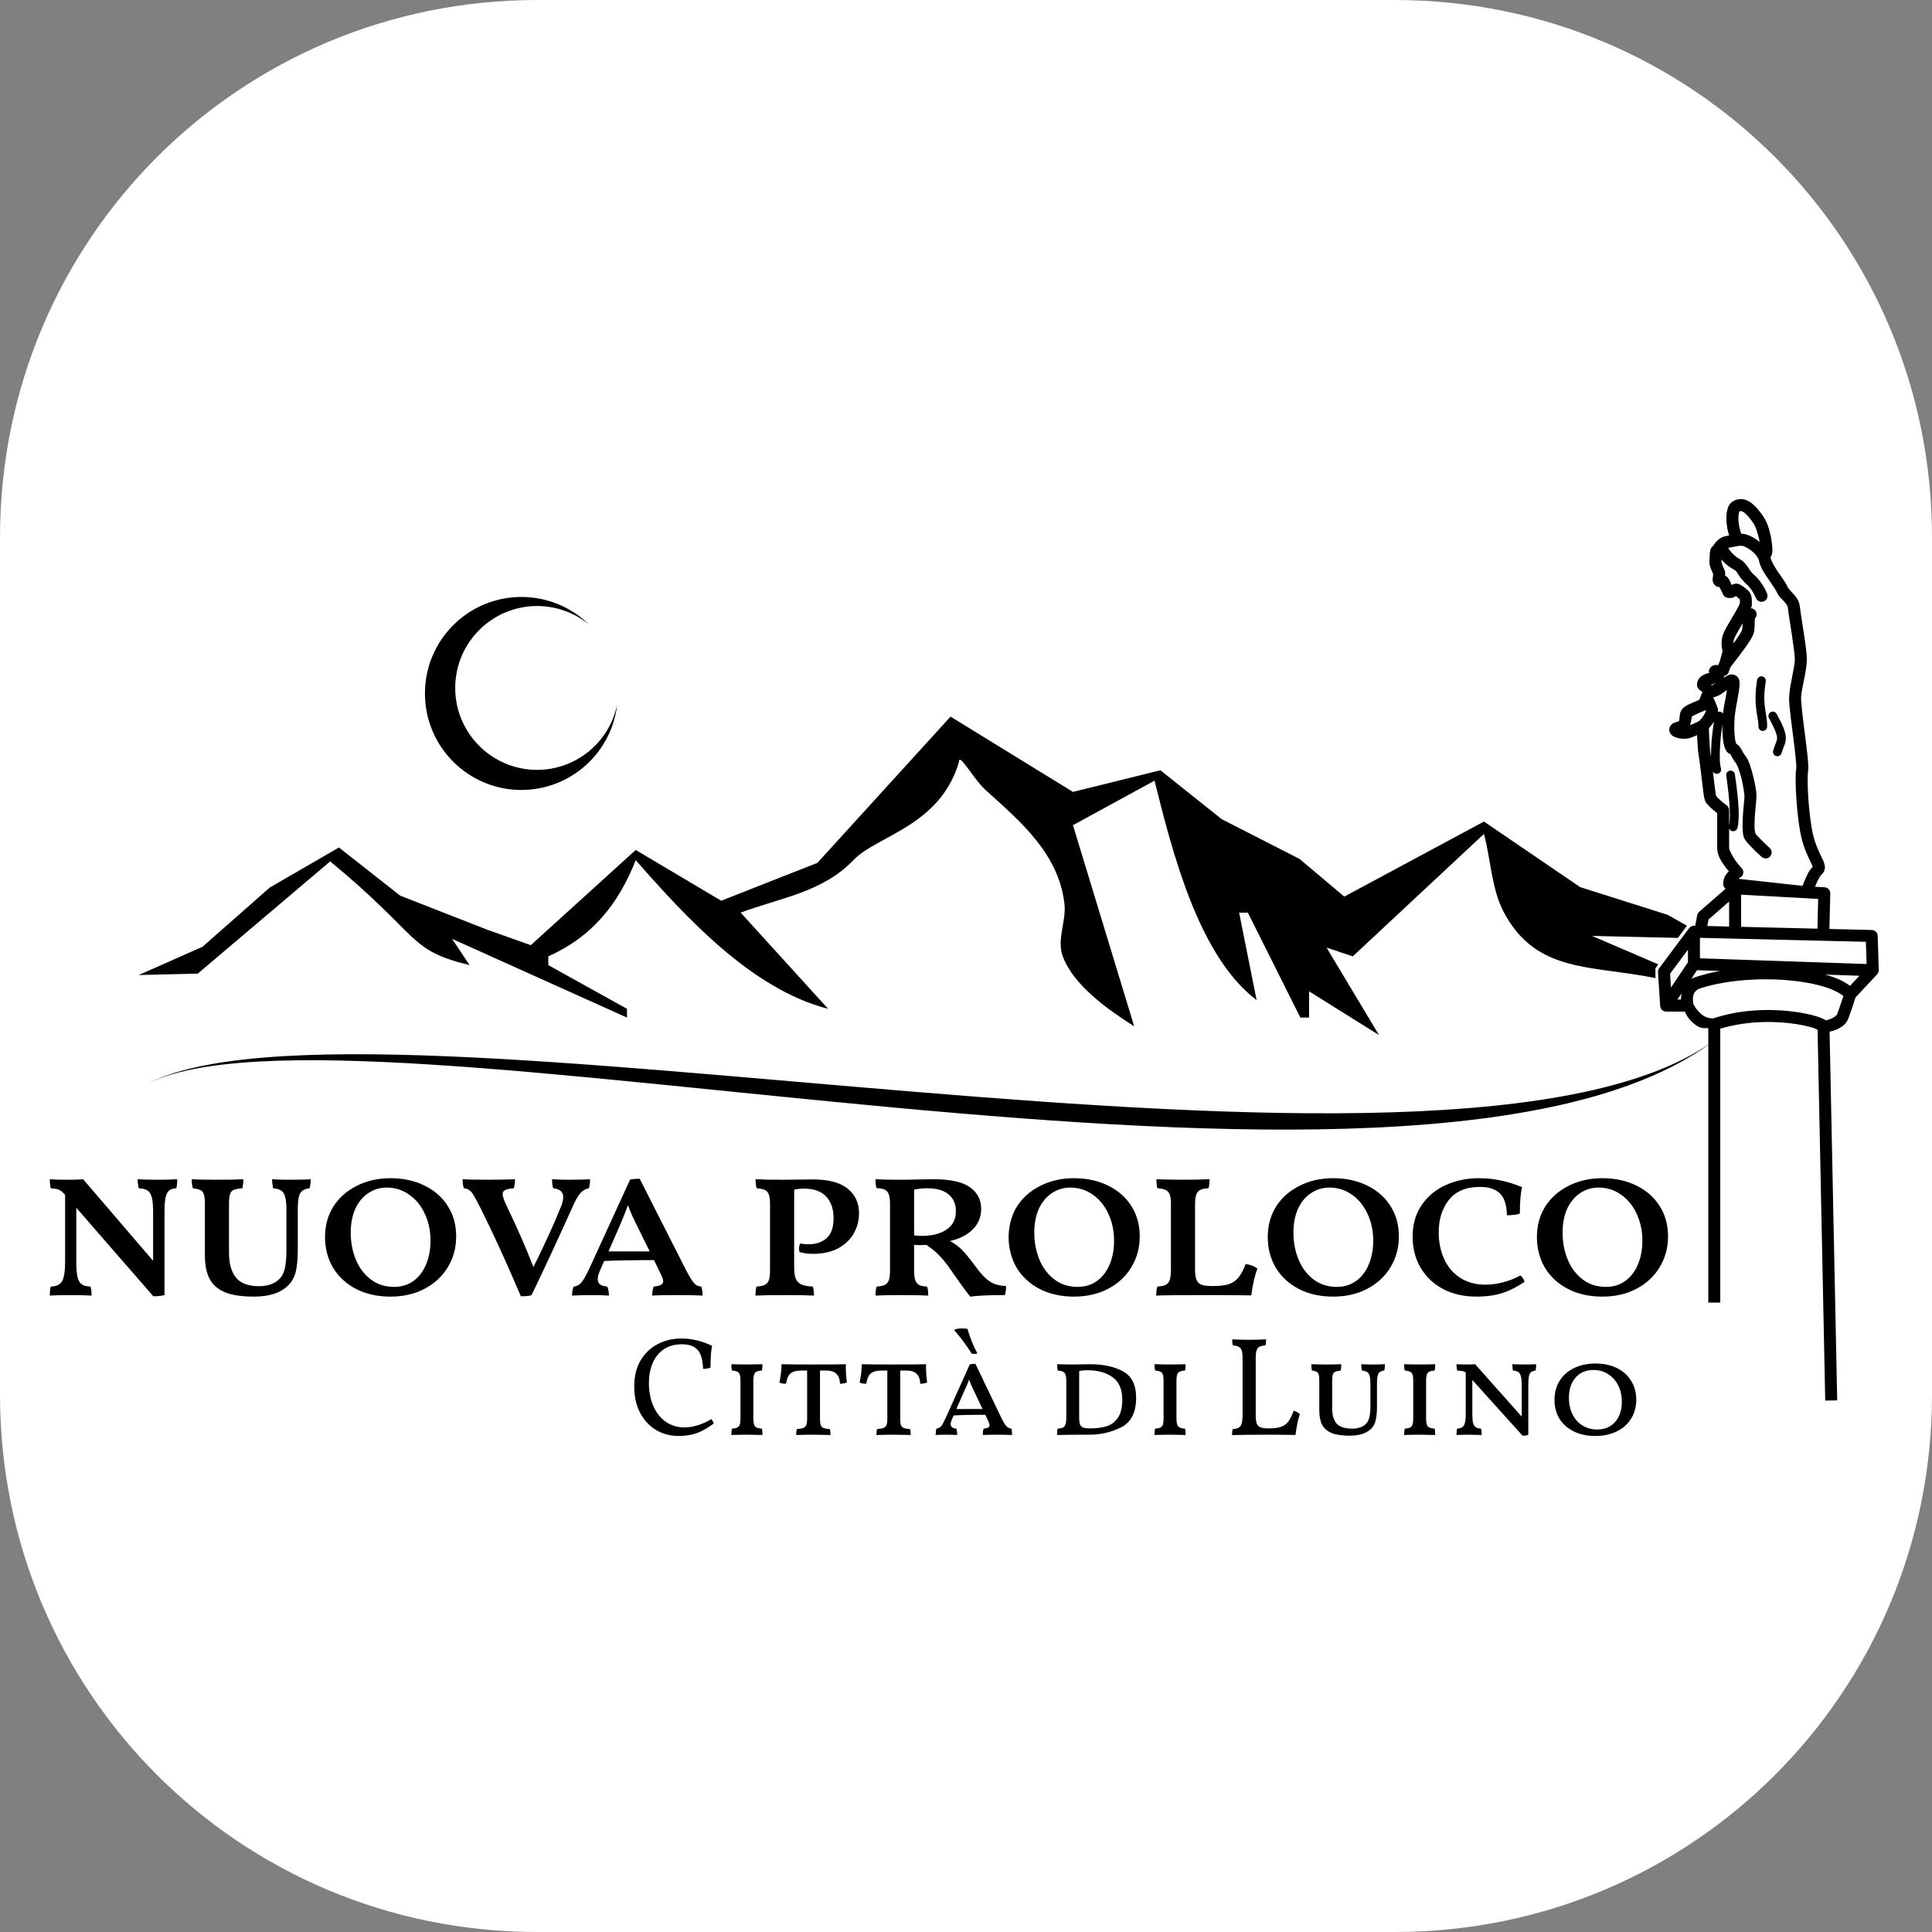 <?xml version="1.0" encoding="UTF-8" standalone="no"?>
<!-- Created with Inkscape (http://www.inkscape.org/) -->

<svg
   width="169.333mm"
   height="169.333mm"
   viewBox="0 0 169.333 169.333"
   version="1.1"
   id="svg5"
   xml:space="preserve"
   inkscape:version="1.3.2 (091e20e, 2023-11-25, custom)"
   sodipodi:docname="app_icon.svg"
   xmlns:inkscape="http://www.inkscape.org/namespaces/inkscape"
   xmlns:sodipodi="http://sodipodi.sourceforge.net/DTD/sodipodi-0.dtd"
   xmlns="http://www.w3.org/2000/svg"
   xmlns:svg="http://www.w3.org/2000/svg"><rect x="0" y="0" width="169.333" height="169.333" fill="#808080" stroke="none"/><sodipodi:namedview
     id="namedview7"
     pagecolor="#ffffff"
     bordercolor="#000000"
     borderopacity="0.25"
     inkscape:showpageshadow="2"
     inkscape:pageopacity="0"
     inkscape:pagecheckerboard="0"
     inkscape:deskcolor="#d1d1d1"
     inkscape:document-units="mm"
     showgrid="false"
     inkscape:zoom="0.45407884"
     inkscape:cx="256.56337"
     inkscape:cy="-9.9101732"
     inkscape:window-width="1920"
     inkscape:window-height="1009"
     inkscape:window-x="-8"
     inkscape:window-y="-8"
     inkscape:window-maximized="1"
     inkscape:current-layer="g1"
     showguides="false"><sodipodi:guide
       position="212.361,-70.925"
       orientation="-1,0"
       id="guide7280"
       inkscape:locked="false" /><sodipodi:guide
       position="224.681,-192.486"
       orientation="0,-1"
       id="guide9663"
       inkscape:locked="false" /><sodipodi:guide
       position="265.239,-182.546"
       orientation="0,1"
       id="guide19274"
       inkscape:locked="false" /><inkscape:page
       x="0"
       y="0"
       width="169.333"
       height="169.333"
       id="page1"
       margin="0"
       bleed="0" /></sodipodi:namedview><defs
     id="defs2"><rect
       x="166.55"
       y="171.966"
       width="541.626"
       height="218.004"
       id="rect6290-8-9-07-0-8-4-5-6" /></defs><g
     inkscape:label="Livello 1"
     inkscape:groupmode="layer"
     id="layer1"
     transform="translate(208.806,156.021)"><path
       id="rect336"
       style="fill:#ffffff;stroke-width:1.7;stroke-miterlimit:3.6;paint-order:markers stroke fill"
       d="m -161.71,-156.021 h 75.142 c 26.091,0 47.096,21.005 47.096,47.096 v 75.142 c 0,26.091 -21.005,47.096 -47.096,47.096 h -75.142 c -26.091,0 -47.096,-21.005 -47.096,-47.096 v -75.142 c 0,-26.091 21.005,-47.096 47.096,-47.096 z" /></g><g
     id="g1"
     inkscape:groupmode="layer"
     inkscape:label="1"
     transform="matrix(0.265,0,0,0.265,179.333,0)"><path
       id="path1"
       d="m -504.263,197.436 c -17.623,0 -31.921,14.289 -31.921,31.921 0,17.632 14.292,31.921 31.921,31.921 16.199,-0.028 29.813,-12.181 31.667,-28.28 -2.592,12.574 -13.642,21.606 -26.47,21.632 -14.965,0 -27.101,-12.134 -27.101,-27.099 0,-14.958 12.137,-27.092 27.101,-27.092 6.237,0 12.272,2.155 17.111,6.089 -5.961,-5.825 -13.969,-9.093 -22.307,-9.093 z m 355.143,277.499 c -2.648,0 -4.995,-0.491 -7.041,-1.487 -2.036,-0.986 -3.623,-2.384 -4.766,-4.182 -1.113,-1.791 -1.662,-3.88 -1.662,-6.265 0,-2.356 0.549,-4.446 1.662,-6.274 1.143,-1.826 2.73,-3.23 4.766,-4.226 2.073,-1.014 4.448,-1.526 7.132,-1.526 2.658,0 5.005,0.493 7.041,1.48 2.036,0.996 3.616,2.403 4.729,4.229 1.143,1.798 1.709,3.871 1.709,6.227 0,2.384 -0.566,4.483 -1.709,6.309 -1.113,1.8 -2.702,3.205 -4.776,4.229 -2.036,0.986 -4.399,1.487 -7.085,1.487 z m 0.65,-2.137 c 2.501,0 4.481,-0.839 5.926,-2.511 1.487,-1.671 2.228,-3.899 2.228,-6.683 0,-2.01 -0.402,-3.808 -1.206,-5.388 -0.804,-1.606 -1.926,-2.866 -3.378,-3.761 -1.426,-0.895 -3.032,-1.342 -4.822,-1.342 -2.492,0 -4.474,0.849 -5.926,2.546 -1.452,1.671 -2.172,3.89 -2.172,6.639 0,2.083 0.4,3.918 1.204,5.533 0.804,1.58 1.91,2.796 3.333,3.663 1.414,0.867 3.022,1.304 4.813,1.304 z m -24.079,-21.503 c 1.178,0 2.473,-0.026 3.89,-0.091 0,0.933 -0.065,1.625 -0.182,2.092 -0.65,0.054 -1.143,0.227 -1.48,0.51 -0.348,0.276 -0.594,0.76 -0.748,1.445 -0.119,0.648 -0.185,1.625 -0.185,2.922 v 16.389 c -0.4,0.182 -1.031,0.283 -1.898,0.283 l -16.618,-18.434 V 467.548 c 0,1.335 0.072,2.338 0.227,3.022 0.182,0.676 0.475,1.159 0.877,1.435 0.402,0.283 0.996,0.446 1.763,0.51 0.154,0.503 0.229,1.197 0.229,2.092 -1.662,-0.056 -3.041,-0.091 -4.119,-0.091 -1.452,0 -2.859,0.035 -4.21,0.091 0,-0.895 0.072,-1.59 0.229,-2.092 0.767,-0.054 1.342,-0.227 1.716,-0.51 0.402,-0.276 0.676,-0.76 0.832,-1.435 0.182,-0.685 0.273,-1.688 0.273,-3.022 v -13.558 l -0.047,-0.047 c -0.208,-0.22 -0.493,-0.355 -0.83,-0.421 -0.339,-0.091 -0.986,-0.164 -1.945,-0.227 -0.157,-0.559 -0.229,-1.251 -0.229,-2.092 1.106,0.065 2.193,0.091 3.242,0.091 0.949,0 1.926,-0.026 2.913,-0.091 l 15.423,17.321 V 458.172 c 0,-1.307 -0.091,-2.274 -0.283,-2.931 -0.157,-0.676 -0.43,-1.159 -0.832,-1.435 -0.402,-0.283 -1.005,-0.446 -1.807,-0.51 -0.119,-0.713 -0.182,-1.407 -0.182,-2.092 1.543,0.065 2.866,0.091 3.981,0.091 z m -39.776,23.312 c 0,-0.958 0.072,-1.653 0.229,-2.092 0.776,-0.054 1.342,-0.182 1.716,-0.365 0.402,-0.192 0.676,-0.512 0.832,-0.977 0.154,-0.465 0.236,-1.159 0.236,-2.09 v -12.401 c 0,-0.895 -0.082,-1.58 -0.236,-2.045 -0.157,-0.465 -0.43,-0.785 -0.832,-0.968 -0.374,-0.192 -0.94,-0.311 -1.716,-0.374 -0.157,-0.468 -0.229,-1.159 -0.229,-2.092 1.973,0.065 3.707,0.091 5.187,0.091 1.232,0 2.931,-0.026 5.096,-0.091 0,0.958 -0.065,1.653 -0.192,2.092 -1.106,0.054 -1.863,0.311 -2.265,0.739 -0.374,0.439 -0.559,1.316 -0.559,2.648 v 12.401 c 0,1.332 0.185,2.228 0.559,2.693 0.402,0.43 1.159,0.676 2.265,0.739 0.126,0.468 0.192,1.159 0.192,2.092 -2.101,-0.056 -3.799,-0.091 -5.096,-0.091 -1.543,0 -3.277,0.035 -5.187,0.091 z m -17.969,0.236 c -2.529,0 -4.54,-0.299 -6.019,-0.884 -1.452,-0.622 -2.501,-1.536 -3.149,-2.74 -0.622,-1.244 -0.923,-2.831 -0.923,-4.785 v -9.661 c 0,-0.958 -0.063,-1.671 -0.192,-2.137 -0.119,-0.465 -0.355,-0.767 -0.694,-0.923 -0.311,-0.192 -0.811,-0.327 -1.524,-0.418 -0.154,-0.493 -0.229,-1.197 -0.229,-2.092 1.48,0.065 3.088,0.091 4.813,0.091 1.725,0 3.425,-0.026 5.096,-0.091 0,0.804 -0.065,1.498 -0.185,2.092 -0.867,0.091 -1.487,0.227 -1.854,0.418 -0.374,0.157 -0.638,0.468 -0.792,0.923 -0.119,0.437 -0.182,1.15 -0.182,2.137 v 9.105 c 0,2.2 0.491,3.852 1.477,4.965 1.024,1.115 2.768,1.671 5.241,1.671 0.741,0 1.498,-0.11 2.265,-0.318 0.776,-0.257 1.435,-0.603 1.992,-1.068 0.584,-0.531 1.003,-1.225 1.251,-2.092 0.273,-0.905 0.421,-2.218 0.421,-3.943 v -7.298 c 0,-1.176 -0.084,-2.052 -0.238,-2.646 -0.119,-0.622 -0.383,-1.052 -0.785,-1.297 -0.402,-0.283 -1.005,-0.465 -1.807,-0.556 -0.119,-0.75 -0.182,-1.442 -0.182,-2.092 1.232,0.065 2.529,0.091 3.89,0.091 1.204,0 2.52,-0.026 3.934,-0.091 0,0.776 -0.072,1.47 -0.227,2.092 -0.961,0.091 -1.608,0.428 -1.945,1.021 -0.311,0.584 -0.468,1.681 -0.468,3.296 v 7.525 c 0,2.073 -0.173,3.707 -0.51,4.923 -0.311,1.176 -0.923,2.137 -1.854,2.875 -1.545,1.269 -3.745,1.9 -6.62,1.9 z m -26.674,-2.419 c 1.699,0 3.041,-0.182 4.028,-0.556 0.986,-0.374 1.781,-0.958 2.366,-1.763 0.584,-0.804 1.159,-1.982 1.716,-3.534 0.895,0.283 1.571,0.659 2.036,1.115 -0.594,1.826 -1.068,4.135 -1.442,6.921 -2.401,-0.056 -5.395,-0.091 -8.976,-0.091 -5.678,0 -9.677,0.044 -11.999,0.136 0,-0.893 0.084,-1.561 0.238,-1.989 0.858,-0.065 1.508,-0.22 1.945,-0.465 0.456,-0.257 0.785,-0.685 0.968,-1.307 0.22,-0.647 0.33,-1.58 0.33,-2.784 v -19.084 c 0,-1.554 -0.238,-2.585 -0.704,-3.114 -0.43,-0.559 -1.26,-0.87 -2.492,-0.923 -0.157,-0.439 -0.238,-1.106 -0.238,-1.999 1.791,0.091 3.661,0.136 5.605,0.136 1.882,0 3.754,-0.044 5.608,-0.136 0,0.893 -0.082,1.559 -0.238,1.999 -0.867,0.054 -1.524,0.21 -1.989,0.456 -0.43,0.22 -0.741,0.622 -0.923,1.216 -0.192,0.584 -0.283,1.424 -0.283,2.501 v 18.948 c 0,1.204 0.11,2.108 0.33,2.693 0.21,0.594 0.61,1.005 1.204,1.251 0.584,0.257 1.461,0.374 2.639,0.374 z m -37.92,2.183 c 0,-0.958 0.072,-1.653 0.227,-2.092 0.776,-0.054 1.344,-0.182 1.718,-0.365 0.402,-0.192 0.676,-0.512 0.83,-0.977 0.157,-0.465 0.229,-1.159 0.229,-2.09 v -12.401 c 0,-0.895 -0.072,-1.58 -0.229,-2.045 -0.154,-0.465 -0.428,-0.785 -0.83,-0.968 -0.374,-0.192 -0.942,-0.311 -1.718,-0.374 -0.154,-0.468 -0.227,-1.159 -0.227,-2.092 1.973,0.065 3.698,0.091 5.187,0.091 1.232,0 2.929,-0.026 5.084,-0.091 0,0.958 -0.054,1.653 -0.182,2.092 -1.113,0.054 -1.863,0.311 -2.265,0.739 -0.374,0.439 -0.556,1.316 -0.556,2.648 v 12.401 c 0,1.332 0.182,2.228 0.556,2.693 0.402,0.43 1.152,0.676 2.265,0.739 0.129,0.468 0.182,1.159 0.182,2.092 -2.09,-0.056 -3.789,-0.091 -5.084,-0.091 -1.545,0 -3.28,0.035 -5.187,0.091 z m -32.232,0 c 0,-0.958 0.072,-1.653 0.227,-2.092 0.741,-0.054 1.316,-0.182 1.718,-0.365 0.402,-0.192 0.676,-0.528 0.83,-1.022 0.192,-0.503 0.283,-1.244 0.283,-2.23 v -12.216 c 0,-0.895 -0.091,-1.58 -0.283,-2.045 -0.154,-0.465 -0.428,-0.785 -0.83,-0.968 -0.374,-0.192 -0.942,-0.311 -1.718,-0.374 -0.117,-0.493 -0.182,-1.197 -0.182,-2.092 1.727,0.065 3.717,0.091 5.972,0.091 1.022,0 1.791,-0.009 2.319,-0.044 l 2.457,-0.047 c 4.474,0 8.144,0.785 11.022,2.366 2.894,1.58 4.345,4.493 4.345,8.728 0,4.832 -1.634,8.081 -4.904,9.752 -3.277,1.643 -6.774,2.466 -10.51,2.466 -4.446,0 -8.034,0.035 -10.746,0.091 z m 10.93,-2.183 c 2.218,0 4.091,-0.245 5.596,-0.739 1.543,-0.531 2.768,-1.489 3.661,-2.885 0.933,-1.389 1.389,-3.352 1.389,-5.891 0,-3.443 -1.078,-5.916 -3.242,-7.433 -2.127,-1.515 -4.848,-2.272 -8.144,-2.272 -1.269,0 -2.228,0.091 -2.875,0.274 v 15.323 c 0,0.993 0.091,1.753 0.283,2.281 0.182,0.493 0.519,0.849 1.012,1.068 0.531,0.182 1.297,0.274 2.321,0.274 z m -26.024,0.091 c 0.154,0.468 0.227,1.159 0.227,2.092 -1.232,-0.056 -2.821,-0.091 -4.766,-0.091 -2.036,0 -3.679,0.035 -4.911,0.091 0,-0.958 0.091,-1.653 0.283,-2.092 0.704,-0.091 1.197,-0.208 1.48,-0.365 0.309,-0.192 0.465,-0.456 0.465,-0.795 0,-0.274 -0.157,-0.757 -0.465,-1.442 l -0.933,-1.992 c -4.437,0 -7.943,0.075 -10.51,0.229 l -0.512,1.206 c -0.302,0.711 -0.456,1.269 -0.456,1.671 0,0.867 0.631,1.37 1.9,1.487 0.182,0.559 0.273,1.26 0.273,2.092 -1.169,-0.056 -2.457,-0.091 -3.845,-0.091 -1.204,0 -2.3,0.035 -3.287,0.091 0,-0.741 0.091,-1.442 0.283,-2.092 0.676,-0.117 1.197,-0.402 1.571,-0.83 0.374,-0.465 0.867,-1.379 1.48,-2.74 l 7.971,-17.695 c 0.584,-0.119 1.197,-0.182 1.844,-0.182 l 8.518,17.733 c 0.685,1.424 1.253,2.382 1.718,2.885 0.493,0.493 1.05,0.767 1.671,0.83 z m -9.542,-6.501 -2.777,-5.844 c -0.804,-1.643 -1.36,-2.95 -1.671,-3.908 -0.245,0.776 -0.556,1.552 -0.921,2.328 -0.339,0.741 -0.556,1.206 -0.65,1.389 l -2.637,6.036 z m -3.562,-18.289 c -2.073,-3.223 -4.035,-5.835 -5.888,-7.854 0.685,-0.337 1.561,-0.51 2.646,-0.51 0.584,0 1.187,0.044 1.8,0.136 0.867,2.95 1.964,5.652 3.287,8.128 -0.245,0.129 -0.547,0.192 -0.921,0.192 -0.248,0 -0.559,-0.037 -0.923,-0.091 z m -15.103,3.478 c -0.091,1.671 0.019,3.679 0.33,6.036 -0.648,0.283 -1.407,0.421 -2.274,0.421 -0.063,-1.489 -0.456,-2.585 -1.204,-3.296 -0.704,-0.713 -1.837,-1.068 -3.38,-1.068 h -2.036 v 15.923 c 0,0.958 0.072,1.671 0.229,2.137 0.192,0.439 0.493,0.75 0.93,0.933 0.467,0.182 1.159,0.309 2.083,0.374 0.154,0.365 0.229,1.012 0.229,1.945 -2.284,-0.056 -4.147,-0.091 -5.598,-0.091 -1.791,0 -3.707,0.035 -5.743,0.091 0,-0.933 0.072,-1.58 0.229,-1.945 0.93,-0.065 1.625,-0.192 2.08,-0.374 0.503,-0.182 0.842,-0.512 1.024,-0.977 0.182,-0.468 0.274,-1.159 0.274,-2.092 v -15.923 h -1.891 c -1.241,0 -2.2,0.173 -2.875,0.51 -0.648,0.311 -1.124,0.76 -1.433,1.344 -0.311,0.594 -0.575,1.424 -0.785,2.511 -0.986,0 -1.718,-0.138 -2.183,-0.421 0.465,-2.099 0.694,-4.119 0.694,-6.036 1.606,0.065 5.14,0.091 10.61,0.091 5.552,0 9.121,-0.026 10.692,-0.091 z m -26.533,0 c -0.091,1.671 0.019,3.679 0.327,6.036 -0.648,0.283 -1.405,0.421 -2.272,0.421 -0.056,-1.489 -0.458,-2.585 -1.206,-3.296 -0.704,-0.713 -1.835,-1.068 -3.378,-1.068 h -2.036 v 15.923 c 0,0.958 0.082,1.671 0.236,2.137 0.182,0.439 0.493,0.75 0.923,0.933 0.465,0.182 1.159,0.309 2.08,0.374 0.157,0.365 0.229,1.012 0.229,1.945 -2.284,-0.056 -4.144,-0.091 -5.598,-0.091 -1.788,0 -3.705,0.035 -5.743,0.091 0,-0.933 0.075,-1.58 0.229,-1.945 0.933,-0.065 1.625,-0.192 2.092,-0.374 0.493,-0.182 0.83,-0.512 1.012,-0.977 0.182,-0.468 0.283,-1.159 0.283,-2.092 v -15.923 h -1.898 c -1.241,0 -2.193,0.173 -2.877,0.51 -0.648,0.311 -1.122,0.76 -1.433,1.344 -0.311,0.594 -0.575,1.424 -0.785,2.511 -0.986,0 -1.716,-0.138 -2.181,-0.421 0.465,-2.099 0.701,-4.119 0.701,-6.036 1.599,0.065 5.133,0.091 10.601,0.091 5.554,0 9.123,-0.026 10.694,-0.091 z m -37.875,23.403 c 0,-0.958 0.072,-1.653 0.227,-2.092 0.776,-0.054 1.342,-0.182 1.718,-0.365 0.402,-0.192 0.676,-0.512 0.83,-0.977 0.157,-0.465 0.238,-1.159 0.238,-2.09 v -12.401 c 0,-0.895 -0.082,-1.58 -0.238,-2.045 -0.154,-0.465 -0.428,-0.785 -0.83,-0.968 -0.376,-0.192 -0.942,-0.311 -1.718,-0.374 -0.154,-0.468 -0.227,-1.159 -0.227,-2.092 1.971,0.065 3.707,0.091 5.185,0.091 1.234,0 2.931,-0.026 5.096,-0.091 0,0.958 -0.063,1.653 -0.182,2.092 -1.115,0.054 -1.872,0.311 -2.274,0.739 -0.374,0.439 -0.556,1.316 -0.556,2.648 v 12.401 c 0,1.332 0.182,2.228 0.556,2.693 0.402,0.43 1.159,0.676 2.274,0.739 0.119,0.468 0.182,1.159 0.182,2.092 -2.099,-0.056 -3.799,-0.091 -5.096,-0.091 -1.543,0 -3.268,0.035 -5.185,0.091 z m -17.415,0.327 c -2.838,0 -5.386,-0.683 -7.641,-2.043 -2.218,-1.398 -3.962,-3.324 -5.231,-5.809 -1.234,-2.473 -1.854,-5.304 -1.854,-8.492 0,-3.406 0.711,-6.3 2.137,-8.684 1.452,-2.382 3.35,-4.182 5.697,-5.386 2.375,-1.206 4.923,-1.819 7.634,-1.819 1.889,0 3.633,0.21 5.231,0.612 1.608,0.365 3.287,0.968 5.049,1.809 -0.337,1.606 -0.512,4.007 -0.512,7.195 -0.676,0.283 -1.496,0.418 -2.445,0.418 -0.129,-3.095 -0.76,-5.213 -1.9,-6.363 -1.141,-1.178 -2.831,-1.763 -5.049,-1.763 -2.501,0 -4.575,0.584 -6.209,1.763 -1.636,1.178 -2.84,2.73 -3.607,4.647 -0.776,1.917 -1.159,4.028 -1.159,6.309 0,2.796 0.465,5.316 1.386,7.571 0.961,2.228 2.328,3.997 4.119,5.295 1.8,1.269 3.89,1.91 6.3,1.91 1.454,0 2.95,-0.257 4.493,-0.75 1.543,-0.493 2.978,-1.159 4.31,-1.989 0.182,0.154 0.355,0.383 0.503,0.694 0.192,0.273 0.302,0.519 0.33,0.739 -1.882,1.461 -3.717,2.511 -5.517,3.16 -1.753,0.647 -3.78,0.975 -6.064,0.975 z m 305.498,-46.092 c -4.329,0 -8.128,-0.842 -11.414,-2.539 -3.242,-1.69 -5.771,-4.028 -7.588,-6.994 -1.772,-3.013 -2.658,-6.393 -2.658,-10.154 0,-3.845 0.933,-7.223 2.786,-10.164 1.907,-2.931 4.5,-5.203 7.779,-6.83 3.287,-1.653 6.985,-2.482 11.094,-2.482 4.191,0 7.924,0.813 11.213,2.429 3.324,1.615 5.898,3.88 7.714,6.774 1.854,2.896 2.786,6.246 2.786,10.044 0,3.763 -0.933,7.169 -2.786,10.208 -1.816,3.013 -4.364,5.388 -7.651,7.113 -3.287,1.737 -7.05,2.595 -11.276,2.595 z m 1.159,-3.214 c 2.466,0 4.603,-0.657 6.419,-1.973 1.816,-1.316 3.205,-3.123 4.154,-5.423 0.996,-2.328 1.489,-4.958 1.489,-7.899 0,-3.233 -0.631,-6.183 -1.882,-8.857 -1.204,-2.667 -2.913,-4.776 -5.122,-6.318 -2.2,-1.58 -4.684,-2.375 -7.452,-2.375 -2.291,0 -4.345,0.622 -6.162,1.863 -1.819,1.204 -3.242,2.941 -4.282,5.196 -0.986,2.253 -1.489,4.867 -1.489,7.842 0,3.195 0.566,6.173 1.69,8.911 1.122,2.714 2.765,4.895 4.921,6.547 2.165,1.653 4.738,2.485 7.716,2.485 z m -42.852,3.214 c -4.109,0 -7.761,-0.823 -10.958,-2.485 -3.195,-1.688 -5.687,-4.044 -7.459,-7.048 -1.772,-3.013 -2.658,-6.438 -2.658,-10.274 0,-4.135 1.014,-7.651 3.05,-10.547 2.027,-2.938 4.712,-5.14 8.034,-6.601 3.333,-1.47 6.921,-2.209 10.767,-2.209 2.548,0 4.967,0.245 7.258,0.739 2.338,0.484 4.694,1.225 7.069,2.202 -0.475,2.146 -0.713,5.058 -0.713,8.747 -0.905,0.374 -2.328,0.566 -4.273,0.566 -0.091,-3.506 -0.895,-5.926 -2.401,-7.286 -1.47,-1.389 -3.635,-2.083 -6.484,-2.083 -4.628,0 -8.062,1.426 -10.309,4.282 -2.246,2.859 -3.368,6.419 -3.368,10.666 0,3.315 0.601,6.281 1.807,8.92 1.216,2.63 2.985,4.703 5.323,6.208 2.328,1.498 5.124,2.256 8.366,2.256 1.898,0 3.843,-0.264 5.835,-0.795 1.98,-0.519 3.89,-1.276 5.697,-2.253 0.311,0.227 0.584,0.547 0.849,0.958 0.257,0.411 0.43,0.795 0.521,1.131 -2.382,1.653 -4.82,2.894 -7.333,3.726 -2.501,0.785 -5.376,1.178 -8.619,1.178 z m -47.335,0 c -4.32,0 -8.128,-0.842 -11.405,-2.539 -3.242,-1.69 -5.771,-4.028 -7.588,-6.994 -1.772,-3.013 -2.658,-6.393 -2.658,-10.154 0,-3.845 0.933,-7.223 2.786,-10.164 1.898,-2.931 4.49,-5.203 7.779,-6.83 3.287,-1.653 6.985,-2.482 11.085,-2.482 4.201,0 7.934,0.813 11.223,2.429 3.322,1.615 5.898,3.88 7.714,6.774 1.854,2.896 2.786,6.246 2.786,10.044 0,3.763 -0.933,7.169 -2.786,10.208 -1.816,3.013 -4.364,5.388 -7.651,7.113 -3.287,1.737 -7.05,2.595 -11.286,2.595 z m 1.169,-3.214 c 2.466,0 4.603,-0.657 6.419,-1.973 1.816,-1.316 3.195,-3.123 4.154,-5.423 0.986,-2.328 1.489,-4.958 1.489,-7.899 0,-3.233 -0.631,-6.183 -1.882,-8.857 -1.213,-2.667 -2.922,-4.776 -5.122,-6.318 -2.202,-1.58 -4.694,-2.375 -7.452,-2.375 -2.291,0 -4.345,0.622 -6.162,1.863 -1.819,1.204 -3.242,2.941 -4.282,5.196 -0.996,2.253 -1.489,4.867 -1.489,7.842 0,3.195 0.566,6.173 1.69,8.911 1.122,2.714 2.765,4.895 4.921,6.547 2.165,1.653 4.738,2.485 7.716,2.485 z m -40.652,-0.283 c 2.118,0 3.827,-0.229 5.124,-0.676 1.295,-0.493 2.338,-1.244 3.114,-2.256 0.82,-1.014 1.578,-2.466 2.263,-4.348 1.737,0.266 3.032,0.767 3.89,1.526 -0.858,2.256 -1.533,5.203 -2.008,8.857 -3.798,-0.072 -8.382,-0.11 -13.742,-0.11 -8.6,0 -14.5,0.044 -17.695,0.164 0,-1.389 0.129,-2.382 0.383,-2.985 1.213,-0.082 2.118,-0.264 2.721,-0.566 0.647,-0.302 1.106,-0.851 1.37,-1.636 0.255,-0.83 0.383,-2.017 0.383,-3.56 v -21.494 c 0,-1.398 -0.129,-2.447 -0.383,-3.16 -0.264,-0.72 -0.722,-1.223 -1.37,-1.524 -0.603,-0.302 -1.508,-0.493 -2.721,-0.566 -0.21,-0.676 -0.32,-1.671 -0.32,-2.997 2.894,0.119 5.809,0.175 8.747,0.175 3.289,0 6.227,-0.056 8.822,-0.175 0,1.36 -0.129,2.356 -0.393,2.997 -1.206,0.072 -2.118,0.264 -2.721,0.566 -0.603,0.302 -1.033,0.82 -1.297,1.58 -0.255,0.711 -0.383,1.788 -0.383,3.214 v 21.33 c 0,1.543 0.147,2.712 0.446,3.497 0.302,0.795 0.851,1.36 1.627,1.697 0.82,0.302 2.008,0.449 3.56,0.449 z m -46.23,3.497 c -4.32,0 -8.118,-0.842 -11.405,-2.539 -3.242,-1.69 -5.771,-4.028 -7.588,-6.994 -1.772,-3.013 -2.676,-6.657 -2.658,-10.154 0.019,-3.506 0.933,-7.232 2.786,-10.164 1.898,-2.931 4.49,-5.203 7.779,-6.83 3.287,-1.653 6.985,-2.482 11.085,-2.482 4.201,0 7.934,0.813 11.223,2.429 3.324,1.615 5.898,3.88 7.714,6.774 1.854,2.896 2.786,6.246 2.786,10.044 0,3.763 -0.933,7.169 -2.786,10.208 -1.816,3.013 -4.364,5.379 -7.651,7.113 -3.287,1.737 -7.05,2.595 -11.286,2.595 z m 1.169,-3.214 c 2.466,0 4.603,-0.657 6.419,-1.973 1.816,-1.316 3.205,-3.123 4.154,-5.423 0.996,-2.328 1.489,-4.958 1.489,-7.899 0,-3.233 -0.631,-6.183 -1.882,-8.857 -1.204,-2.667 -2.913,-4.776 -5.122,-6.318 -2.2,-1.58 -4.694,-2.375 -7.452,-2.375 -2.291,0 -4.346,0.622 -6.162,1.863 -1.819,1.204 -3.242,2.941 -4.282,5.196 -0.996,2.253 -1.489,4.867 -1.489,7.842 0,3.195 0.566,6.173 1.69,8.911 1.122,2.714 2.765,4.895 4.921,6.547 2.165,1.653 4.738,2.485 7.716,2.485 z m -33.52,-6.428 c 1.643,2.218 3.16,3.78 4.537,4.675 1.389,0.902 3.16,1.396 5.325,1.47 0,1.241 -0.138,2.237 -0.393,2.994 -5.14,0 -8.967,0.164 -11.477,0.503 -1.124,-1.426 -2.246,-2.931 -3.371,-4.511 -1.122,-1.615 -1.879,-2.693 -2.272,-3.214 l -0.65,-0.958 c -1.332,-1.926 -2.564,-3.478 -3.689,-4.684 -1.122,-1.206 -2.62,-2.447 -4.474,-3.726 l -2.146,0.056 -1.945,-0.056 v 8.347 c 0,1.468 0.138,2.583 0.393,3.331 0.255,0.75 0.694,1.279 1.297,1.58 0.603,0.302 1.47,0.475 2.592,0.512 0.255,0.603 0.393,1.597 0.393,2.985 -1.863,-0.11 -4.885,-0.164 -9.077,-0.164 -3.378,0 -6.162,0.054 -8.364,0.164 0,-1.314 0.129,-2.309 0.383,-2.985 1.216,-0.082 2.118,-0.264 2.721,-0.566 0.612,-0.302 1.043,-0.813 1.297,-1.526 0.264,-0.711 0.393,-1.788 0.393,-3.214 v -21.95 c 0,-1.435 -0.129,-2.504 -0.393,-3.214 -0.255,-0.76 -0.713,-1.279 -1.36,-1.58 -0.603,-0.302 -1.508,-0.475 -2.721,-0.512 -0.22,-0.711 -0.32,-1.688 -0.32,-2.931 1.599,0.11 4.32,0.166 8.163,0.166 1.69,0 4,-0.037 6.94,-0.11 l 4.144,-0.056 c 5.535,0 9.535,0.886 11.999,2.648 2.466,1.772 3.698,4.147 3.698,7.113 0,2.712 -0.93,4.986 -2.793,6.83 -1.807,1.844 -4.32,3.123 -7.515,3.836 1.681,0.94 3.05,1.952 4.081,3.048 1.043,1.05 2.576,2.95 4.603,5.699 z m -17.962,-10.446 c 3.289,0 5.972,-0.676 8.046,-2.027 2.118,-1.398 3.177,-3.424 3.177,-6.101 0,-2.401 -0.804,-4.264 -2.401,-5.577 -1.552,-1.36 -3.955,-2.036 -7.195,-2.036 -1.342,0 -2.749,0.154 -4.219,0.446 v 15.131 c 1.04,0.11 1.907,0.164 2.592,0.164 z m -37.408,2.768 c 2.382,0 4.327,-0.659 5.835,-1.973 1.561,-1.316 2.338,-3.544 2.338,-6.657 0,-3.048 -0.823,-5.442 -2.466,-7.167 -1.599,-1.734 -4.081,-2.604 -7.452,-2.604 -0.993,0 -2.036,0.119 -3.114,0.348 v 25.785 c 0,1.618 0.192,2.878 0.584,3.78 0.43,0.867 1.078,1.48 1.945,1.863 0.86,0.339 2.073,0.54 3.626,0.622 0.264,0.638 0.393,1.634 0.393,2.985 -2.118,-0.11 -5.25,-0.164 -9.404,-0.164 -4.575,0 -7.88,0.054 -9.916,0.164 0,-1.389 0.107,-2.382 0.327,-2.985 1.206,-0.082 2.111,-0.264 2.721,-0.566 0.65,-0.302 1.096,-0.813 1.36,-1.526 0.257,-0.711 0.383,-1.788 0.383,-3.214 v -21.95 c 0,-1.398 -0.126,-2.447 -0.383,-3.16 -0.264,-0.72 -0.694,-1.223 -1.295,-1.524 -0.603,-0.302 -1.517,-0.493 -2.721,-0.566 -0.266,-0.785 -0.393,-1.791 -0.393,-2.987 2.373,0.11 5.468,0.166 9.266,0.166 l 5.517,-0.056 c 1.122,-0.035 2.464,-0.054 4.018,-0.054 5.404,0 9.313,1.04 11.732,3.104 2.466,2.036 3.698,4.719 3.698,8.072 0,2.41 -0.584,4.647 -1.753,6.711 -1.159,2.036 -2.894,3.67 -5.187,4.914 -2.291,1.204 -5.03,1.807 -8.226,1.807 -1.819,0 -3.333,-0.21 -4.54,-0.622 -0.091,-0.456 -0.136,-0.811 -0.136,-1.078 0,-0.591 0.136,-1.176 0.393,-1.744 0.729,0.185 1.688,0.285 2.849,0.285 z m -35.594,13.997 c 0.302,0.905 0.456,1.898 0.456,2.985 -1.688,-0.11 -4.409,-0.164 -8.172,-0.164 -4.018,0 -6.847,0.044 -8.492,0.164 0,-1.279 0.175,-2.272 0.521,-2.985 1.078,-0.119 1.854,-0.302 2.328,-0.566 0.521,-0.266 0.785,-0.659 0.785,-1.187 0,-0.566 -0.311,-1.426 -0.914,-2.595 l -2.137,-4.399 c -6.702,0 -12.188,0.091 -16.47,0.283 l -1.297,2.931 c -0.556,1.241 -0.842,2.272 -0.842,3.104 0,0.748 0.257,1.332 0.776,1.744 0.521,0.383 1.325,0.603 2.403,0.685 0.346,0.905 0.519,1.898 0.519,2.985 -1.468,-0.11 -3.679,-0.164 -6.611,-0.164 -1.26,0 -3.114,0.044 -5.577,0.164 0,-1.169 0.173,-2.146 0.519,-2.931 1.124,-0.192 1.982,-0.657 2.595,-1.414 0.647,-0.785 1.505,-2.309 2.592,-4.565 l 13.488,-29.458 c 0.902,-0.192 1.961,-0.283 3.177,-0.283 l 15.166,29.904 c 0.823,1.58 1.489,2.768 2.01,3.56 0.519,0.75 0.993,1.297 1.424,1.636 0.484,0.302 1.059,0.484 1.753,0.566 z m -17.048,-11.625 -4.219,-8.583 c -1.169,-2.256 -2.162,-4.493 -2.976,-6.711 -0.785,2.183 -1.671,4.42 -2.667,6.711 l -3.752,8.583 z m -26.26,-23.703 c 2.674,0 4.867,-0.056 6.545,-0.166 0,1.014 -0.126,2.01 -0.383,2.987 -1.213,0.227 -2.209,0.83 -2.985,1.807 -0.776,0.94 -1.625,2.466 -2.529,4.565 -5.105,11.332 -9.598,20.993 -13.488,29.009 -0.82,0.229 -1.989,0.339 -3.497,0.339 -4.757,-11.176 -9.212,-20.902 -13.357,-29.175 -0.996,-1.989 -1.753,-3.406 -2.274,-4.236 -0.475,-0.823 -0.949,-1.389 -1.426,-1.69 -0.428,-0.337 -1.031,-0.547 -1.816,-0.619 -0.255,-0.75 -0.383,-1.744 -0.383,-2.987 1.816,0.11 4.684,0.166 8.621,0.166 2.856,0 5.75,-0.056 8.691,-0.166 0,1.124 -0.136,2.12 -0.393,2.987 -1.295,0.072 -2.246,0.264 -2.847,0.566 -0.568,0.264 -0.851,0.729 -0.851,1.405 0,0.76 0.475,2.111 1.426,4.065 3.415,7.076 6.337,13.749 8.756,20.033 3.717,-7.487 6.746,-14.126 9.077,-19.916 0.519,-1.241 0.776,-2.319 0.776,-3.221 0,-1.727 -1.096,-2.705 -3.305,-2.931 -0.257,-0.713 -0.386,-1.709 -0.386,-2.987 1.772,0.11 3.782,0.166 6.029,0.166 z m -59.453,38.651 c -4.329,0 -8.128,-0.842 -11.414,-2.539 -3.24,-1.69 -5.771,-4.028 -7.588,-6.994 -1.772,-3.013 -2.658,-6.393 -2.658,-10.154 0,-3.845 0.933,-7.232 2.786,-10.164 1.907,-2.931 4.502,-5.203 7.789,-6.83 3.277,-1.653 6.975,-2.482 11.085,-2.482 4.191,0 7.927,0.813 11.213,2.429 3.333,1.615 5.898,3.88 7.716,6.774 1.863,2.896 2.784,6.246 2.784,10.044 0,3.763 -0.921,7.169 -2.784,10.208 -1.819,3.013 -4.364,5.379 -7.653,7.113 -3.287,1.737 -7.038,2.595 -11.276,2.595 z m 1.169,-3.214 c 2.457,0 4.603,-0.657 6.419,-1.973 1.809,-1.316 3.195,-3.123 4.147,-5.423 0.993,-2.328 1.487,-4.958 1.487,-7.899 0,-3.233 -0.619,-6.183 -1.879,-8.857 -1.206,-2.667 -2.915,-4.776 -5.124,-6.318 -2.2,-1.58 -4.684,-2.375 -7.45,-2.375 -2.293,0 -4.348,0.622 -6.164,1.863 -1.816,1.204 -3.242,2.941 -4.273,5.196 -0.996,2.253 -1.498,4.867 -1.498,7.842 0,3.195 0.566,6.164 1.69,8.911 1.122,2.714 2.765,4.895 4.93,6.547 2.155,1.653 4.731,2.485 7.716,2.485 z m -31.84,-12.583 c 0,3.424 -0.255,6.073 -0.776,7.952 -0.521,1.882 -1.517,3.443 -2.985,4.684 -2.422,2.111 -6.01,3.16 -10.757,3.16 -4.063,0 -7.286,-0.484 -9.661,-1.461 -2.338,-1.024 -4.025,-2.52 -5.058,-4.521 -0.996,-1.989 -1.489,-4.547 -1.489,-7.669 v -16.875 c 0,-1.47 -0.107,-2.539 -0.327,-3.214 -0.22,-0.72 -0.584,-1.204 -1.106,-1.47 -0.521,-0.264 -1.36,-0.465 -2.529,-0.619 -0.255,-0.713 -0.383,-1.709 -0.383,-2.987 1.725,0.11 4.345,0.166 7.845,0.166 4.107,0 7.176,-0.056 9.203,-0.166 0,1.197 -0.11,2.202 -0.32,2.987 -1.342,0.107 -2.319,0.302 -2.922,0.566 -0.556,0.264 -0.949,0.748 -1.169,1.47 -0.21,0.676 -0.318,1.762 -0.318,3.268 v 16.026 c 0,3.532 0.757,6.262 2.263,8.181 1.561,1.917 4.128,2.875 7.716,2.875 1.169,0 2.338,-0.164 3.506,-0.503 1.206,-0.383 2.2,-0.94 2.978,-1.697 0.958,-0.86 1.606,-2.01 1.945,-3.443 0.393,-1.424 0.584,-3.607 0.584,-6.547 v -12.92 c 0,-1.882 -0.129,-3.305 -0.386,-4.282 -0.217,-0.986 -0.629,-1.699 -1.232,-2.146 -0.603,-0.456 -1.533,-0.741 -2.784,-0.849 -0.22,-1.052 -0.33,-2.045 -0.33,-2.987 1.552,0.11 3.698,0.166 6.419,0.166 2.548,0 4.666,-0.056 6.356,-0.166 0,1.014 -0.129,2.01 -0.393,2.987 -1.031,0.107 -1.835,0.393 -2.391,0.849 -0.568,0.411 -0.961,1.106 -1.169,2.083 -0.22,0.94 -0.33,2.338 -0.33,4.182 z m -46.23,-22.854 c 2.555,0 4.675,-0.056 6.353,-0.166 0,1.316 -0.11,2.312 -0.318,2.987 -1.043,0.035 -1.837,0.302 -2.403,0.792 -0.519,0.449 -0.902,1.244 -1.169,2.366 -0.21,1.134 -0.318,2.749 -0.318,4.857 v 27.312 c -0.951,0.264 -2.183,0.393 -3.698,0.393 l -25.477,-29.282 v 17.824 c 0,2.181 0.129,3.862 0.383,5.021 0.264,1.131 0.713,1.945 1.36,2.429 0.694,0.493 1.671,0.757 2.922,0.795 0.257,0.676 0.383,1.671 0.383,2.985 -1.945,-0.11 -4.21,-0.164 -6.802,-0.164 -3.114,0 -5.451,0.054 -7.003,0.164 0,-1.279 0.11,-2.272 0.32,-2.985 1.26,-0.047 2.209,-0.302 2.856,-0.795 0.694,-0.484 1.169,-1.297 1.426,-2.429 0.302,-1.159 0.456,-2.84 0.456,-5.021 v -22.062 l -0.456,-0.512 c -0.559,-0.594 -1.124,-1.012 -1.69,-1.241 -0.512,-0.22 -1.379,-0.374 -2.592,-0.446 -0.21,-0.785 -0.32,-1.791 -0.32,-2.987 1.379,0.11 3.324,0.166 5.835,0.166 2.118,0 3.845,-0.056 5.187,-0.166 l 23.146,26.973 v -15.97 c 0,-2.146 -0.129,-3.761 -0.393,-4.857 -0.255,-1.122 -0.729,-1.917 -1.424,-2.366 -0.65,-0.491 -1.618,-0.757 -2.913,-0.792 -0.266,-1.052 -0.393,-2.045 -0.393,-2.987 1.898,0.11 4.144,0.166 6.739,0.166 z m 505.685,-84.016 -2.997,4.028 -28.396,-0.657 21.914,9.404 -0.977,1.398 0.054,3.149 c -21.029,-4.327 -39.399,-1.487 -50.147,-21.739 -4.135,-7.782 -4.317,-17.506 -6.592,-25.942 l -43.382,40.486 -8.675,-2.894 17.349,28.927 -23.137,-14.465 v 8.675 h -2.885 l -17.359,-34.705 h -2.887 l 5.781,28.927 c -19.413,-14.666 -27.997,-49.638 -33.766,-72.564 l -26.973,14.72 20.252,66.519 c -8.291,-5.259 -20.035,-13.441 -23.623,-23.139 -2.071,-5.587 1.216,-11.578 0.556,-17.349 -1.879,-16.646 -14.6,-27.291 -26.103,-37.684 -3.983,-3.588 -8.803,-12.691 -8.803,-9.194 -6.29,21.202 -27.111,24.278 -34.827,32.333 -10.271,10.729 -24.004,12.445 -37.354,17.431 l 28.918,31.812 c -25.339,-6.491 -47.188,-30.451 -63.626,-49.161 -5.76,14.582 -14.444,25.365 -28.918,31.812 v 2.896 l 26.024,14.453 v 2.894 l -57.845,-26.031 5.79,8.684 c -20.673,-5.042 -15.678,-9.168 -46.103,-34.315 l -43.792,37.127 -19.532,0.465 21.075,-9.331 22.242,-19.586 22.901,-13.259 20.243,15.914 28.745,11.251 14.465,5.14 34.706,-31.491 28.28,16.791 31.812,-12.527 44.03,-48.368 40.489,24.902 28.927,-7.151 20.243,16.152 25.785,13.177 14.783,12.454 46.195,-24.827 31.821,21.685 28.918,9.159 z m 18.71,-141.029 c -1.124,-0.22 -2.457,0 -3.562,0.694 -1.197,0.757 -1.597,1.9 -1.844,2.994 -0.255,1.096 -0.311,2.274 -0.238,3.516 0.147,2.485 0.76,5.131 2.01,7.223 0.556,0.94 1.772,1.251 2.712,0.685 0.94,-0.566 1.241,-1.781 0.676,-2.712 -0.722,-1.216 -1.323,-3.488 -1.433,-5.416 -0.056,-0.958 0.009,-1.844 0.136,-2.419 0.138,-0.566 0.376,-0.685 0.11,-0.519 0.339,-0.21 0.439,-0.201 0.685,-0.157 0.248,0.056 0.65,0.229 1.115,0.603 0.93,0.739 1.98,2.127 2.803,3.261 0.776,1.05 1.662,3.67 2.073,5.907 0.21,1.122 0.318,2.165 0.337,2.849 0.009,0.346 -0.019,0.619 -0.026,0.676 0,0.026 -0.009,0 0.054,-0.147 0.063,-0.136 0.192,-0.493 0.739,-0.785 -0.968,0.521 -1.332,1.727 -0.802,2.695 0.519,0.958 1.725,1.314 2.683,0.785 0.648,-0.348 0.867,-0.804 1.005,-1.115 0.126,-0.311 0.192,-0.547 0.227,-0.785 0.084,-0.465 0.091,-0.914 0.084,-1.414 -0.028,-0.996 -0.166,-2.193 -0.402,-3.481 -0.475,-2.574 -1.244,-5.432 -2.777,-7.532 -0.82,-1.124 -1.964,-2.758 -3.534,-4.009 -0.776,-0.631 -1.697,-1.178 -2.828,-1.398 z m -7.873,13.331 c -1.068,0.21 -1.763,1.251 -1.552,2.328 0.704,3.497 3.481,6.054 6.127,7.506 0.76,0.421 0.951,0.713 1.47,1.517 0.531,0.804 1.297,2.036 2.749,3.324 2.045,1.816 3.177,4.619 3.177,4.619 0.393,1.024 1.545,1.533 2.567,1.141 1.024,-0.393 1.533,-1.543 1.141,-2.564 0,0 -1.295,-3.534 -4.264,-6.164 -1.05,-0.93 -1.461,-1.634 -2.045,-2.52 -0.575,-0.886 -1.424,-2.036 -2.885,-2.831 -1.8,-0.996 -3.827,-3.195 -4.156,-4.804 -0.208,-1.078 -1.251,-1.77 -2.328,-1.552 z m 16.856,57.059 c -0.701,0.383 -0.958,1.262 -0.575,1.964 2.193,4 2.712,5.734 2.695,6.676 -0.009,0.475 -0.129,0.858 -0.376,1.487 -0.245,0.64 -0.601,1.47 -0.93,2.623 -0.22,0.767 0.229,1.561 0.996,1.779 0.767,0.22 1.571,-0.227 1.788,-0.993 0.266,-0.951 0.559,-1.636 0.842,-2.356 0.273,-0.722 0.547,-1.517 0.566,-2.475 0.044,-1.907 -0.785,-4.009 -3.041,-8.125 -0.383,-0.704 -1.26,-0.97 -1.964,-0.577 z m -2.84,-11.833 c -0.783,-0.129 -1.533,0.411 -1.653,1.206 -1.424,8.838 0.531,12.162 0.43,15.32 -0.037,0.804 0.594,1.48 1.398,1.508 0.795,0.019 1.461,-0.603 1.487,-1.407 0.138,-4.217 -1.788,-6.655 -0.456,-14.965 0.129,-0.795 -0.411,-1.533 -1.206,-1.662 z m -3.623,-22.518 c -0.521,-0.044 -1.043,0.129 -1.445,0.465 -0.83,0.704 -1.085,1.59 -1.223,2.302 -0.129,0.72 -0.129,1.379 -0.138,2.008 -0.026,1.26 -0.154,2.375 -0.309,2.676 -0.886,1.716 -2.403,3.834 -7.104,9.935 -0.678,0.858 -0.521,2.108 0.346,2.775 0.867,0.676 2.118,0.512 2.784,-0.355 4.712,-6.117 6.393,-8.373 7.506,-10.538 0.842,-1.634 0.713,-3.214 0.741,-4.411 0.009,-0.603 0.035,-1.113 0.082,-1.386 0.054,-0.276 0.11,-0.185 -0.129,0.007 0.832,-0.701 0.942,-1.945 0.238,-2.775 -0.339,-0.402 -0.823,-0.657 -1.351,-0.704 z m -7.022,53.7 c -0.795,0.11 -1.335,0.849 -1.216,1.643 1.36,9.451 1.407,14.572 0.905,16.592 -0.201,0.767 0.273,1.561 1.05,1.753 0.776,0.199 1.571,-0.276 1.753,-1.061 0.748,-2.994 0.54,-8.125 -0.849,-17.705 -0.11,-0.795 -0.849,-1.342 -1.643,-1.223 z m -3.195,-19.495 c -0.785,-0.154 -1.545,0.355 -1.699,1.141 -0.785,3.99 -1.197,8.055 -1.323,11.377 -0.056,1.653 -0.047,3.123 0.026,4.32 0.082,1.197 0.147,2.036 0.531,2.878 0.337,0.72 1.197,1.04 1.917,0.711 0.732,-0.337 1.04,-1.204 0.704,-1.935 0.009,0.028 -0.192,-0.776 -0.264,-1.835 -0.065,-1.059 -0.082,-2.438 -0.019,-4.028 0.119,-3.167 0.512,-7.122 1.26,-10.93 0.154,-0.783 -0.355,-1.543 -1.131,-1.697 z m -2.705,-5.552 -3.579,1.699 c 0,0 0.43,0.921 0.858,1.898 0.21,0.493 0.439,0.986 0.584,1.37 0.047,0.129 0.072,0.21 0.1,0.302 -0.009,0.044 0,-0.037 -0.028,0.035 -0.063,0.21 -0.182,0.531 -0.374,0.895 -0.383,0.732 -1.012,1.671 -1.989,2.585 l 2.712,2.885 c 1.332,-1.241 2.209,-2.539 2.784,-3.642 0.283,-0.559 0.503,-1.061 0.65,-1.508 0.145,-0.446 0.245,-0.757 0.245,-1.332 0,-0.575 -0.1,-0.704 -0.164,-0.933 -0.072,-0.227 -0.157,-0.456 -0.248,-0.694 -0.192,-0.484 -0.409,-1.031 -0.638,-1.552 -0.456,-1.05 -0.914,-2.008 -0.914,-2.008 z m 6.365,-6.784 c -0.631,0.054 -1.024,0.245 -1.389,0.428 -0.72,0.374 -1.351,0.842 -2.027,1.325 -1.36,0.968 -2.922,1.889 -3.497,1.98 -1.087,0.147 -1.844,1.159 -1.681,2.246 0.157,1.087 1.169,1.835 2.246,1.671 2.083,-0.302 3.569,-1.533 4.867,-2.482 -0.063,0.456 -0.1,0.811 -0.192,1.342 -0.393,2.237 -0.958,4.876 -1.15,7.066 -0.192,2.127 -0.22,4.766 -0.019,7.069 0.1,1.15 0.255,2.19 0.521,3.123 0.136,0.456 0.292,0.902 0.556,1.351 0.274,0.456 0.694,1.021 1.524,1.295 0.138,0.047 -0.154,-0.255 0.091,0.238 0.248,0.484 0.704,1.524 1.662,2.683 0.075,0.1 0.512,0.886 0.877,1.882 0.367,0.996 0.732,2.246 1.033,3.506 0.619,2.529 0.968,5.379 0.921,5.963 -0.082,1.106 -0.418,3.981 -0.566,6.774 -0.072,1.389 -0.1,2.768 -0.019,4.009 0.091,1.241 0.091,2.293 0.977,3.469 1.662,2.23 5.306,5.425 5.306,5.425 0.804,0.729 2.055,0.666 2.793,-0.147 0.732,-0.811 0.666,-2.062 -0.145,-2.793 0,0 -3.799,-3.544 -4.785,-4.848 0.21,0.283 -0.129,-0.411 -0.201,-1.379 -0.063,-0.958 -0.037,-2.228 0.028,-3.534 0.145,-2.611 0.465,-5.304 0.556,-6.683 0.136,-1.891 -0.358,-4.446 -1.024,-7.186 -0.327,-1.37 -0.72,-2.73 -1.15,-3.918 -0.428,-1.197 -0.82,-2.174 -1.543,-3.05 -0.638,-0.776 -0.849,-1.288 -1.197,-1.973 -0.355,-0.692 -1.169,-1.798 -2.356,-2.19 0.503,0.164 0.622,0.437 0.622,0.437 0,0.009 -0.082,-0.164 -0.154,-0.428 -0.147,-0.512 -0.292,-1.379 -0.374,-2.375 -0.185,-1.999 -0.157,-4.518 0.007,-6.372 0.166,-1.781 0.694,-4.411 1.106,-6.73 0.201,-1.15 0.383,-2.228 0.465,-3.179 0.037,-0.475 0.056,-0.93 0.019,-1.386 -0.028,-0.458 -0.044,-0.951 -0.528,-1.636 -0.484,-0.685 -1.552,-1.04 -2.183,-0.993 z m 5.36,-46.15 c -2.913,-1.012 -5.351,0.129 -7.059,0.393 -1.706,0.257 -2.856,1.325 -3.541,2.155 -0.348,0.421 -0.594,0.813 -0.767,1.05 -0.166,0.248 -0.493,0.367 0.182,-0.035 -1.096,0.657 -1.078,1.332 -1.178,1.781 -0.1,0.456 -0.119,0.858 -0.147,1.26 -0.035,0.802 -0.044,1.625 -0.072,1.98 0,0 0,0.009 0,0.009 -0.119,1.332 0.311,2.174 0.631,3.004 0.274,0.685 0.5,1.152 0.584,1.307 -0.009,0.129 -0.009,0.32 -0.037,0.528 -0.054,0.493 -0.154,0.905 -0.154,1.554 0,0.757 0.729,1.807 1.332,2.071 0.446,0.201 0.666,0.182 0.895,0.182 0.346,0.594 0.594,1.024 1.223,2.422 0.257,0.566 0.757,0.984 1.36,1.122 0.622,0.147 1.489,0.154 2.146,-0.129 0.339,-0.136 0.475,-0.302 0.694,-0.446 0.393,0.264 0.905,0.722 1.433,1.131 -0.21,-0.154 -0.136,-0.217 -0.091,0.11 0.047,0.32 0.037,0.849 0.037,1.433 0,-0.475 0.044,-0.309 -0.028,-0.126 -0.063,0.173 -0.192,0.465 -0.374,0.811 -0.355,0.685 -0.877,1.59 -1.442,2.567 -1.141,1.945 -2.466,4.119 -3.252,5.69 -1.706,3.415 -0.648,6.19 -0.648,6.554 0,-0.136 -0.072,0.477 -0.238,1.096 -0.154,0.622 -0.374,1.37 -0.603,2.083 -0.245,0.767 -0.318,0.94 -0.491,1.452 -0.43,0.009 -0.559,0 -1.024,0.035 -0.009,0 -0.009,0 -0.009,0 -0.337,0.037 -0.748,0.11 -1.223,0.43 -0.465,0.32 -0.867,0.996 -0.933,1.552 -0.035,0.348 0.129,0.348 0.173,0.566 -0.61,0.201 -1.159,0.33 -1.826,0.666 -0.666,0.33 -1.26,0.769 -1.697,1.407 -0.439,0.647 -0.659,1.533 -0.531,2.328 0.164,1.005 1.05,1.424 1.744,2.001 l -1.04,2.583 c -0.421,0.173 -0.713,0.283 -1.517,0.631 -1.232,0.538 -2.445,1.003 -3.46,1.763 -1.414,1.068 -1.442,2.511 -1.524,3.413 -0.084,0.914 -0.33,1.627 -0.1,1.269 0.164,-0.264 0.044,-0.063 -0.458,0.091 -0.255,0.084 -0.547,0.166 -0.921,0.302 -0.365,0.129 -0.849,0.266 -1.398,0.914 0,0 -0.009,0 -0.009,0 -0.292,0.355 -0.528,0.914 -0.528,1.48 0,0.566 0.21,1.04 0.437,1.36 0.458,0.629 0.914,0.839 1.37,1.05 0.914,0.411 1.964,0.594 3.179,0.594 1.606,0 2.948,-0.638 4.226,-1.216 0.019,0.484 0.009,0.477 0.037,1.024 0.1,2.155 0.227,4.474 0.519,5.954 0.166,0.811 0.568,4.135 0.933,7.214 0.182,1.543 0.355,3.048 0.521,4.273 0.154,1.223 0.245,1.982 0.437,2.702 0.273,1.04 0.748,1.498 1.251,2.045 0.503,0.547 1.078,1.059 1.625,1.533 0.669,0.575 0.905,0.732 1.307,1.033 v 11.531 c 0,2.529 1.461,4.558 2.712,6.311 0.584,0.811 0.704,0.886 1.15,1.424 -0.94,0.914 -1.879,2.209 -1.879,4.144 0,1.014 0.757,1.863 1.772,1.964 l 25.566,2.796 c 0.923,0.107 1.8,-0.439 2.099,-1.316 0,0 0.512,-1.489 1.206,-3.104 0.348,-0.813 0.732,-1.643 1.096,-2.293 0.365,-0.647 0.813,-1.122 0.713,-1.05 0.491,-0.374 0.921,-0.986 1.085,-1.606 0.166,-0.612 0.11,-1.169 0.019,-1.643 -0.201,-0.942 -0.584,-1.69 -1.012,-2.585 -0.86,-1.788 -1.982,-4.025 -2.74,-7.104 -0.757,-3.086 -1.342,-7.952 -1.636,-12.281 -0.145,-2.165 -0.217,-4.201 -0.227,-5.844 -0.019,-1.634 0.072,-2.966 0.129,-3.259 0.136,-0.713 0.098,-1.307 0.063,-2.111 -0.037,-0.802 -0.11,-1.753 -0.22,-2.821 -0.22,-2.137 -0.556,-4.729 -0.895,-7.359 -0.337,-2.63 -0.676,-5.278 -0.912,-7.497 -0.248,-2.211 -0.367,-4.091 -0.33,-4.684 0.22,-3.378 1.891,-8.492 1.891,-12.464 0,-2.073 -0.549,-5.68 -1.096,-9.313 -0.556,-3.644 -1.15,-7.298 -1.232,-8.209 -0.185,-1.935 -1.344,-3.261 -2.256,-4.247 -0.914,-0.984 -1.634,-1.779 -1.8,-2.172 -0.647,-1.58 -1.889,-3.088 -3.086,-4.867 -1.206,-1.772 -2.284,-3.726 -2.466,-4.575 -0.446,-2.174 -1.826,-3.827 -3.287,-5.105 -1.461,-1.279 -3.013,-2.19 -4.383,-2.667 z m -1.316,3.745 c 0.704,0.238 2.029,0.968 3.088,1.898 1.059,0.933 1.835,2.055 2.017,2.922 0.446,2.183 1.8,4.137 3.069,6.01 1.269,1.872 2.536,3.752 2.702,4.144 0.657,1.58 1.779,2.511 2.564,3.361 0.785,0.849 1.162,1.47 1.197,1.917 0.138,1.47 0.713,4.829 1.26,8.436 0.549,3.607 1.059,7.48 1.059,8.721 0,2.674 -1.597,7.943 -1.87,12.209 -0.093,1.314 0.082,3.095 0.337,5.367 0.248,2.274 0.594,4.951 0.933,7.571 0.327,2.62 0.657,5.203 0.867,7.258 0.1,1.033 0.182,1.926 0.217,2.62 0.028,0.685 -0.026,1.234 -0.016,1.169 -0.192,1.033 -0.21,2.293 -0.192,4.028 0.007,1.744 0.091,3.852 0.245,6.08 0.302,4.476 0.858,9.406 1.734,12.957 0.867,3.553 2.193,6.164 3.013,7.873 0.374,0.776 0.575,1.286 0.65,1.524 -0.512,0.538 -0.977,1.068 -1.335,1.706 -0.475,0.851 -0.902,1.781 -1.279,2.667 -0.428,0.996 -0.51,1.26 -0.739,1.891 l -21.138,-2.302 c 0.063,-0.019 0.22,-0.311 0.22,-0.311 1.351,-0.484 1.763,-2.181 0.776,-3.221 0,0 -1.096,-1.187 -2.183,-2.705 -1.087,-1.524 -1.973,-3.525 -1.973,-4 v -12.489 c 0,-0.631 -0.299,-1.225 -0.811,-1.59 0,0 -0.933,-0.676 -1.872,-1.489 -0.475,-0.411 -0.94,-0.849 -1.269,-1.204 -0.33,-0.358 -0.465,-0.76 -0.365,-0.393 0.019,0.063 -0.164,-0.996 -0.32,-2.183 -0.154,-1.197 -0.337,-2.693 -0.521,-4.236 -0.365,-3.069 -0.701,-6.129 -0.984,-7.534 -0.147,-0.732 -0.339,-3.242 -0.439,-5.351 -0.1,-2.111 -0.145,-3.955 -0.145,-3.955 -0.037,-1.477 -1.636,-2.401 -2.931,-1.678 0,0 -0.977,0.538 -2.174,1.078 -0.439,0.192 -0.638,0.208 -1.087,0.355 0.229,-0.776 0.439,-1.599 0.484,-2.108 0.072,-0.722 0.311,-0.886 -0.044,-0.622 0,0 0.009,0 0.009,0 0.054,-0.037 1.496,-0.795 2.655,-1.307 1.159,-0.5 2.202,-0.912 2.202,-0.912 0.493,-0.201 0.893,-0.594 1.094,-1.087 l 1.269,-3.132 c 0.119,-0.063 0.521,-0.264 0.521,-0.264 0,0 0.622,-0.75 0.622,-0.75 0,0 0.192,-0.921 0.192,-0.921 0,0 -0.129,-0.603 -0.129,-0.603 0,0 -0.154,-0.337 -0.154,-0.337 0,0 -0.229,-0.311 -0.238,-0.311 0,0 -0.091,-0.11 -0.129,-0.147 -0.145,-0.126 -0.201,-0.154 -0.255,-0.192 -0.43,-0.292 -0.713,-0.428 -0.713,-0.428 -0.1,-0.009 -0.201,-0.019 -0.302,-0.019 -0.1,-0.056 -0.091,-0.047 -0.227,-0.11 0.594,-0.245 1.269,-0.484 1.889,-0.676 0.393,-0.11 0.722,-0.192 1.134,-0.374 0.21,-0.082 0.437,-0.047 0.977,-0.722 0.063,-0.082 0.136,-0.182 0.201,-0.311 0.072,-0.126 0.173,-0.437 0.173,-0.437 0,-0.009 -0.009,-0.238 -0.019,-0.439 0.647,-0.091 1.206,-0.484 1.508,-1.068 0,0 0.475,-1.332 0.958,-2.84 0.236,-0.757 0.465,-1.559 0.657,-2.291 0.192,-0.739 0.365,-1.297 0.365,-2.083 0,-2.3 -0.895,-2.52 0.229,-4.776 0.629,-1.269 1.954,-3.478 3.123,-5.468 0.575,-0.996 1.131,-1.938 1.552,-2.749 0.21,-0.411 0.383,-0.785 0.528,-1.141 0.147,-0.367 0.311,-0.622 0.311,-1.363 0,-0.475 0.047,-1.169 -0.063,-1.98 -0.11,-0.804 -0.402,-1.9 -1.398,-2.676 -0.255,-0.201 -0.93,-0.82 -1.725,-1.351 -0.393,-0.264 -0.832,-0.528 -1.461,-0.694 -0.531,-0.136 -1.342,0.019 -2.045,0.374 -0.355,-0.776 -0.704,-1.625 -1.206,-2.328 -0.227,-0.327 -0.547,-0.575 -0.912,-0.711 -0.047,-0.019 -0.028,0 -0.065,-0.019 0.009,-0.173 0.028,-0.339 0.037,-0.531 0.009,-0.311 0.138,-0.519 -0.192,-1.304 -0.21,-0.493 -0.43,-0.895 -0.676,-1.526 -0.257,-0.638 -0.348,-1.442 -0.365,-1.204 0.063,-0.741 0.044,-1.517 0.082,-2.12 0.009,-0.264 0.035,-0.446 0.044,-0.547 0.075,-0.119 0.33,-0.311 0.402,-0.411 0.192,-0.283 0.383,-0.556 0.575,-0.795 0.383,-0.465 0.713,-0.701 1.068,-0.757 2.429,-0.365 3.927,-0.986 5.15,-0.556 z m -9.942,44.021 c 0.154,0.129 0.283,0.339 0.484,0.456 -0.093,-0.054 -0.21,-0.145 -0.358,-0.292 -0.044,-0.044 -0.091,-0.11 -0.126,-0.164 z m 5.86,67.651 -10.619,9.268 c -0.327,0.292 -0.556,0.685 -0.638,1.124 l -0.666,3.607 3.899,0.711 0.528,-2.922 10.091,-8.81 z m 1.407,-0.493 c -1.141,-0.063 -2.101,0.842 -2.101,1.982 v 13.149 h 3.964 v -11.057 l 25.484,1.405 -0.283,11.826 3.953,0.1 0.339,-13.752 c 0.019,-1.068 -0.804,-1.964 -1.872,-2.017 z m -13.67,25.056 -0.126,3.964 59.14,2.027 0.138,-3.964 z m -2.045,-8.738 v 10.108 l -8.876,13.23 3.305,2.211 9.196,-13.733 c 0.22,-0.32 0.339,-0.704 0.339,-1.096 v -10.72 z m 31.996,12.017 c -10.236,-0.722 -21.678,0.201 -30.325,3.296 -0.229,0.082 -0.446,0.21 -0.629,0.374 -0.348,0.302 -1.561,1.131 -2.394,2.639 -0.839,1.505 -1.241,3.651 -0.739,6.454 l 4.245,1.262 -0.337,-1.945 c -0.383,-2.146 -0.065,-3.188 0.292,-3.845 0.292,-0.512 0.72,-0.839 1.194,-1.241 7.798,-2.73 18.747,-3.735 28.418,-3.05 4.892,0.339 9.451,1.096 13.074,2.174 3.626,1.078 6.283,2.574 7.38,3.871 l 1.276,1.508 1.746,-4.074 c -2.001,-2.373 -5.252,-3.908 -9.259,-5.094 -4.018,-1.197 -8.831,-1.973 -13.943,-2.338 z m -10.182,14.051 c -4.418,0.32 -9.102,1.143 -13.733,2.695 l -1.879,0.629 1.26,3.754 1.889,-0.631 c 8.511,-2.859 17.478,-3.022 24.161,-2.265 3.343,0.374 6.108,0.986 7.908,1.552 0.439,0.138 0.584,0.22 0.895,0.348 l 3.396,2.027 0.895,-1.772 c 0.236,-0.465 0.273,-1.087 0.154,-1.533 -0.119,-0.446 -0.32,-0.739 -0.503,-0.949 -0.365,-0.43 -0.685,-0.622 -1.031,-0.832 -0.713,-0.402 -1.552,-0.729 -2.62,-1.068 -2.127,-0.676 -5.096,-1.304 -8.656,-1.706 -3.562,-0.402 -7.726,-0.575 -12.137,-0.248 z m -19.778,-28.051 c -0.648,-0.009 -1.26,0.283 -1.643,0.804 l -9.916,13.277 c -0.273,0.383 -0.411,0.839 -0.383,1.314 l 0.713,11.15 c 0.063,1.05 0.93,1.872 1.98,1.863 h 6.183 c 0.428,0.893 0.82,2.108 2.966,3.953 2.165,1.854 3.443,1.48 4.794,1.524 v 90.771 h 3.962 v -92.041 c 0,-1.185 -1.031,-2.108 -2.209,-1.961 0,0 -2.181,0.227 -3.971,-1.316 -2.118,-1.807 -2.793,-3.635 -2.793,-3.635 -0.302,-0.767 -1.033,-1.269 -1.854,-1.269 h -5.234 l -0.538,-8.565 8.866,-11.879 55.891,1.344 0.273,8.647 -6.884,7.377 c -0.201,0.21 -0.348,0.465 -0.446,0.739 0,0 -1.417,4.43 -2.438,7.169 -0.175,0.446 -1.178,1.223 -2.412,1.671 -1.232,0.446 -2.363,0.601 -2.363,0.601 -1.005,0.138 -1.746,1.005 -1.727,2.01 l 2.513,121.552 0.035,1.973 3.962,-0.075 -0.035,-1.98 -2.485,-119.991 c 0.566,-0.129 0.694,-0.084 1.461,-0.367 1.69,-0.61 3.873,-1.615 4.757,-4 1.033,-2.747 2.211,-6.428 2.356,-6.912 l 7.16,-7.66 c 0.355,-0.383 0.547,-0.886 0.528,-1.405 l -0.346,-11.342 c -0.037,-1.05 -0.886,-1.891 -1.945,-1.917 z m 7.396,37.419 c -86.15,64.748 -447.649,-23.046 -519.528,15.122 67.251,-35.082 421.69,60.603 519.528,-15.122 z"
       style="fill:#000000;fill-opacity:1;fill-rule:nonzero;stroke:none;stroke-width:2.338" /></g></svg>
